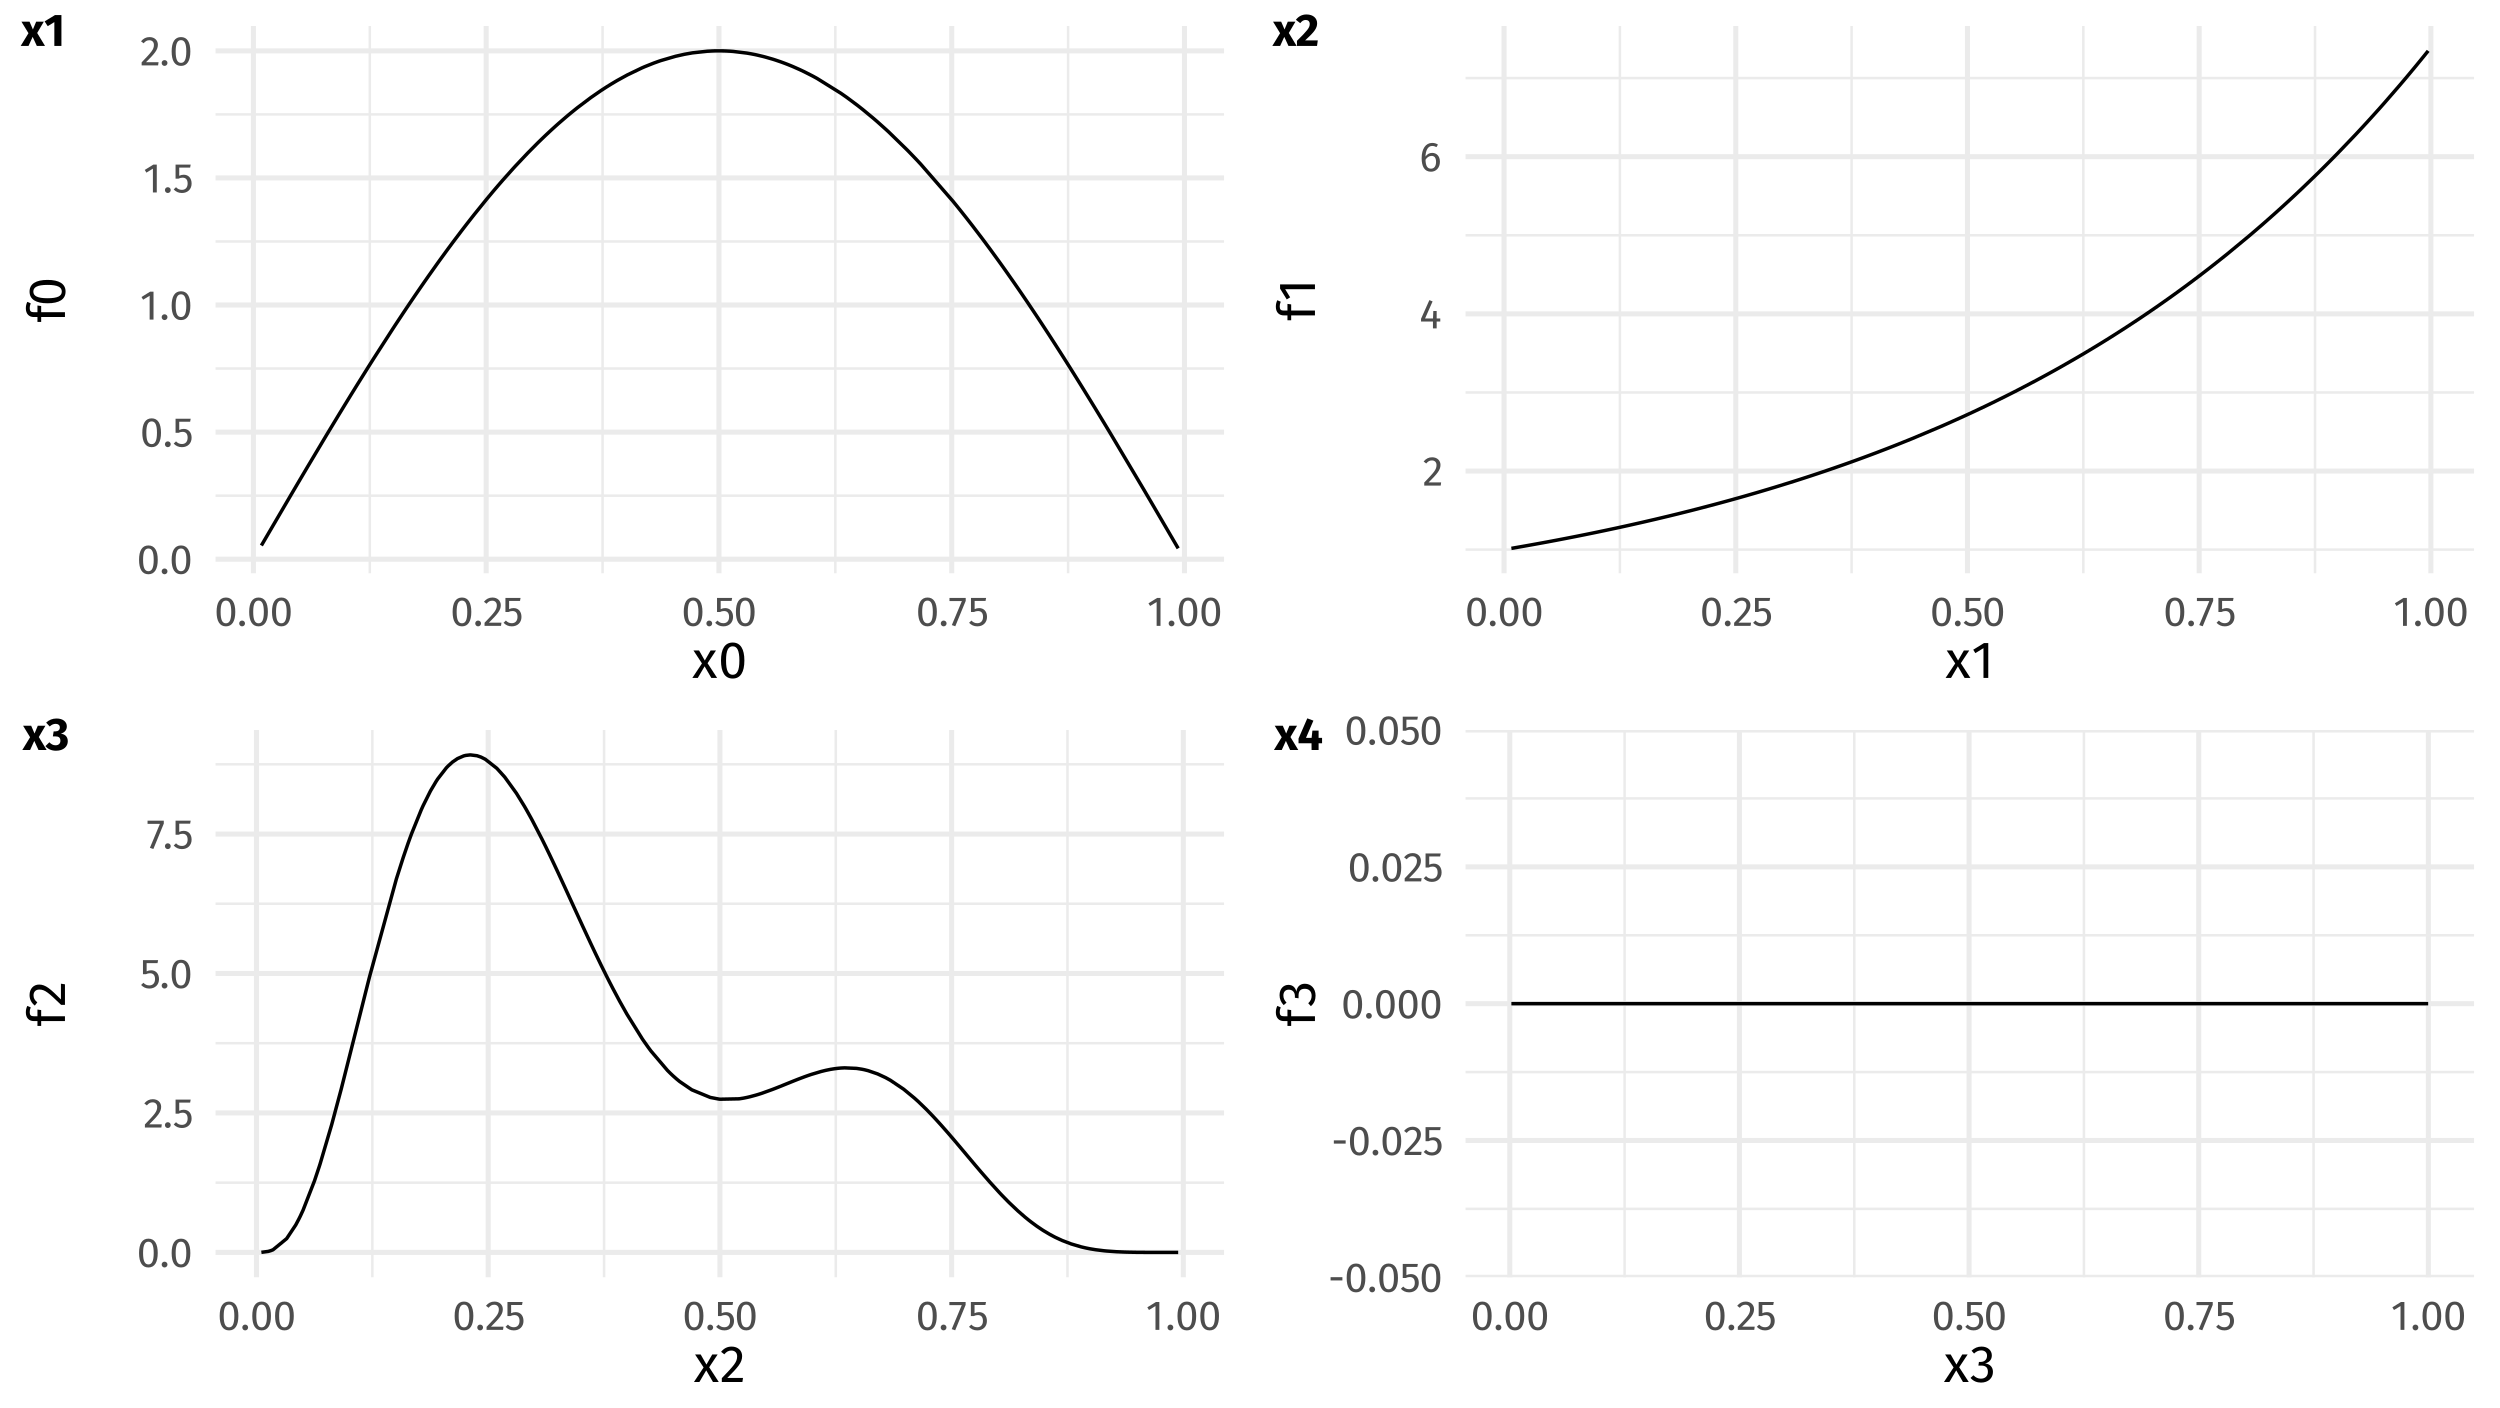 <?xml version="1.0" encoding="UTF-8"?>
<svg xmlns="http://www.w3.org/2000/svg" xmlns:xlink="http://www.w3.org/1999/xlink" width="767pt" height="432pt" viewBox="0 0 767 432" version="1.1">
<defs>
<g>
<symbol overflow="visible" id="glyph0-0">
<path style="stroke:none;" d="M 6.953 -13.438 L 1.578 -13.438 L 1.578 4.484 L 6.953 4.484 Z M 6.25 -12.766 L 6.25 3.812 L 2.281 3.812 L 2.281 -12.766 Z M 4.141 -5.766 C 3.641 -5.766 2.953 -5.625 2.953 -5.266 C 2.953 -5.109 3.078 -4.984 3.266 -4.984 C 3.312 -4.984 3.359 -4.984 3.422 -5.016 C 3.641 -5.125 3.828 -5.156 4.094 -5.156 C 4.734 -5.156 4.875 -4.766 4.875 -4.281 C 4.875 -3.594 4.625 -3.344 3.719 -3.281 L 3.719 -2.219 C 3.719 -2.016 3.859 -1.906 4.031 -1.906 C 4.188 -1.906 4.344 -2.016 4.344 -2.219 L 4.344 -2.797 C 5.203 -2.922 5.562 -3.406 5.562 -4.297 C 5.562 -5.062 5.25 -5.766 4.141 -5.766 Z M 4.031 -1.531 C 3.781 -1.531 3.578 -1.344 3.578 -1.094 C 3.578 -0.812 3.781 -0.609 4.031 -0.609 C 4.281 -0.609 4.484 -0.812 4.484 -1.094 C 4.484 -1.344 4.281 -1.531 4.031 -1.531 Z M 4.031 -1.531 "/>
</symbol>
<symbol overflow="visible" id="glyph0-1">
<path style="stroke:none;" d="M 3.578 -8.688 C 1.656 -8.688 0.703 -7.109 0.703 -4.281 C 0.703 -1.438 1.656 0.156 3.578 0.156 C 5.484 0.156 6.438 -1.438 6.438 -4.281 C 6.438 -7.109 5.484 -8.688 3.578 -8.688 Z M 3.578 -7.75 C 4.625 -7.75 5.203 -6.781 5.203 -4.281 C 5.203 -1.75 4.625 -0.781 3.578 -0.781 C 2.5 -0.781 1.938 -1.75 1.938 -4.281 C 1.938 -6.781 2.5 -7.75 3.578 -7.75 Z M 3.578 -7.75 "/>
</symbol>
<symbol overflow="visible" id="glyph0-2">
<path style="stroke:none;" d="M 1.516 -1.625 C 1.031 -1.625 0.641 -1.234 0.641 -0.75 C 0.641 -0.25 1.031 0.156 1.516 0.156 C 2.031 0.156 2.422 -0.25 2.422 -0.75 C 2.422 -1.234 2.031 -1.625 1.516 -1.625 Z M 1.516 -1.625 "/>
</symbol>
<symbol overflow="visible" id="glyph0-3">
<path style="stroke:none;" d="M 5.547 -8.562 L 0.906 -8.562 L 0.906 -4.25 L 1.828 -4.25 C 2.234 -4.438 2.578 -4.547 3.047 -4.547 C 3.922 -4.547 4.609 -4.078 4.609 -2.766 C 4.609 -1.516 3.922 -0.812 2.859 -0.812 C 2.109 -0.812 1.562 -1.078 1.047 -1.625 L 0.328 -0.938 C 1 -0.25 1.781 0.156 2.859 0.156 C 4.641 0.156 5.828 -1.031 5.828 -2.734 C 5.828 -4.438 4.844 -5.453 3.406 -5.453 C 2.938 -5.453 2.484 -5.344 2.031 -5.125 L 2.031 -7.641 L 5.375 -7.641 Z M 5.547 -8.562 "/>
</symbol>
<symbol overflow="visible" id="glyph0-4">
<path style="stroke:none;" d="M 4.141 -8.562 L 3.094 -8.562 L 0.453 -6.922 L 0.953 -6.094 L 2.953 -7.312 L 2.953 0 L 4.141 0 Z M 4.141 -8.562 "/>
</symbol>
<symbol overflow="visible" id="glyph0-5">
<path style="stroke:none;" d="M 2.922 -8.688 C 1.844 -8.688 1.016 -8.25 0.312 -7.391 L 1.109 -6.781 C 1.656 -7.438 2.141 -7.719 2.859 -7.719 C 3.688 -7.719 4.266 -7.188 4.266 -6.297 C 4.266 -4.906 3.516 -4.078 0.5 -0.938 L 0.5 0 L 5.547 0 L 5.688 -0.984 L 1.844 -0.984 C 4.469 -3.609 5.484 -4.75 5.484 -6.344 C 5.484 -7.672 4.484 -8.688 2.922 -8.688 Z M 2.922 -8.688 "/>
</symbol>
<symbol overflow="visible" id="glyph0-6">
<path style="stroke:none;" d="M 5.297 -8.562 L 0.312 -8.562 L 0.312 -7.594 L 4.109 -7.594 L 1.031 -0.234 L 2.094 0.125 L 5.297 -7.672 Z M 5.297 -8.562 "/>
</symbol>
<symbol overflow="visible" id="glyph0-7">
<path style="stroke:none;" d="M 6.422 -3.047 L 5.312 -3.047 L 5.312 -5.344 L 4.281 -5.344 L 4.188 -3.047 L 1.75 -3.047 L 4.062 -8.281 L 3.078 -8.688 L 0.516 -2.953 L 0.516 -2.109 L 4.172 -2.109 L 4.172 0 L 5.312 0 L 5.312 -2.109 L 6.422 -2.109 Z M 6.422 -3.047 "/>
</symbol>
<symbol overflow="visible" id="glyph0-8">
<path style="stroke:none;" d="M 3.938 -5.625 C 3.141 -5.625 2.438 -5.297 1.875 -4.5 C 1.938 -6.469 2.688 -7.75 3.922 -7.75 C 4.406 -7.75 4.844 -7.625 5.25 -7.391 L 5.703 -8.172 C 5.203 -8.5 4.625 -8.688 3.938 -8.688 C 1.922 -8.688 0.703 -6.828 0.703 -4.016 C 0.703 -1.562 1.5 0.156 3.578 0.156 C 5.094 0.156 6.312 -1.031 6.312 -2.906 C 6.312 -4.734 5.203 -5.625 3.938 -5.625 Z M 3.578 -0.781 C 2.438 -0.781 1.938 -1.656 1.891 -3.516 C 2.328 -4.219 2.969 -4.703 3.734 -4.703 C 4.547 -4.703 5.125 -4.219 5.125 -2.859 C 5.125 -1.609 4.594 -0.781 3.578 -0.781 Z M 3.578 -0.781 "/>
</symbol>
<symbol overflow="visible" id="glyph0-9">
<path style="stroke:none;" d="M 0.766 -3.5 L 4.391 -3.5 L 4.391 -4.5 L 0.766 -4.5 Z M 0.766 -3.5 "/>
</symbol>
<symbol overflow="visible" id="glyph1-0">
<path style="stroke:none;" d="M 8.688 -16.797 L 1.969 -16.797 L 1.969 5.594 L 8.688 5.594 Z M 7.828 -15.969 L 7.828 4.766 L 2.844 4.766 L 2.844 -15.969 Z M 5.188 -7.219 C 4.562 -7.219 3.703 -7.031 3.703 -6.594 C 3.703 -6.391 3.844 -6.219 4.078 -6.219 C 4.141 -6.219 4.203 -6.234 4.281 -6.266 C 4.562 -6.406 4.781 -6.453 5.125 -6.453 C 5.922 -6.453 6.094 -5.969 6.094 -5.344 C 6.094 -4.5 5.797 -4.172 4.641 -4.109 L 4.641 -2.766 C 4.641 -2.531 4.828 -2.391 5.047 -2.391 C 5.234 -2.391 5.438 -2.531 5.438 -2.766 L 5.438 -3.484 C 6.516 -3.641 6.953 -4.25 6.953 -5.375 C 6.953 -6.344 6.562 -7.219 5.188 -7.219 Z M 5.047 -1.922 C 4.719 -1.922 4.484 -1.688 4.484 -1.359 C 4.484 -1.031 4.719 -0.766 5.047 -0.766 C 5.359 -0.766 5.594 -1.031 5.594 -1.359 C 5.594 -1.688 5.359 -1.922 5.047 -1.922 Z M 5.047 -1.922 "/>
</symbol>
<symbol overflow="visible" id="glyph1-1">
<path style="stroke:none;" d="M 4.75 -4.516 L 7.344 -8.438 L 5.688 -8.438 L 3.906 -5.344 L 2.141 -8.438 L 0.422 -8.438 L 3.031 -4.453 L 0.078 0 L 1.75 0 L 3.844 -3.562 L 5.906 0 L 7.688 0 Z M 4.75 -4.516 "/>
</symbol>
<symbol overflow="visible" id="glyph1-2">
<path style="stroke:none;" d="M 4.469 -10.859 C 2.062 -10.859 0.875 -8.891 0.875 -5.344 C 0.875 -1.797 2.062 0.188 4.469 0.188 C 6.859 0.188 8.047 -1.797 8.047 -5.344 C 8.047 -8.875 6.859 -10.859 4.469 -10.859 Z M 4.469 -9.703 C 5.797 -9.703 6.516 -8.484 6.516 -5.344 C 6.516 -2.188 5.797 -0.969 4.469 -0.969 C 3.125 -0.969 2.422 -2.188 2.422 -5.344 C 2.422 -8.484 3.125 -9.703 4.469 -9.703 Z M 4.469 -9.703 "/>
</symbol>
<symbol overflow="visible" id="glyph1-3">
<path style="stroke:none;" d="M 5.172 -10.703 L 3.875 -10.703 L 0.562 -8.656 L 1.203 -7.609 L 3.703 -9.141 L 3.703 0 L 5.172 0 Z M 5.172 -10.703 "/>
</symbol>
<symbol overflow="visible" id="glyph1-4">
<path style="stroke:none;" d="M 3.641 -10.859 C 2.297 -10.859 1.266 -10.312 0.406 -9.25 L 1.391 -8.484 C 2.078 -9.297 2.672 -9.641 3.562 -9.641 C 4.609 -9.641 5.328 -8.984 5.328 -7.875 C 5.328 -6.125 4.406 -5.109 0.625 -1.172 L 0.625 0 L 6.938 0 L 7.125 -1.234 L 2.297 -1.234 C 5.578 -4.516 6.859 -5.938 6.859 -7.938 C 6.859 -9.594 5.609 -10.859 3.641 -10.859 Z M 3.641 -10.859 "/>
</symbol>
<symbol overflow="visible" id="glyph1-5">
<path style="stroke:none;" d="M 3.594 -10.859 C 2.453 -10.859 1.453 -10.453 0.547 -9.594 L 1.312 -8.719 C 2.031 -9.391 2.672 -9.688 3.516 -9.688 C 4.594 -9.688 5.297 -9.062 5.297 -8.047 C 5.297 -6.797 4.422 -6.156 3.359 -6.156 L 2.812 -6.156 L 2.641 -5.031 L 3.438 -5.031 C 4.734 -5.031 5.562 -4.578 5.562 -3.109 C 5.562 -1.844 4.75 -1.016 3.406 -1.016 C 2.547 -1.016 1.828 -1.328 1.125 -2.062 L 0.234 -1.25 C 1.062 -0.266 2.172 0.188 3.453 0.188 C 5.688 0.188 7.109 -1.219 7.109 -3.094 C 7.109 -4.703 6.031 -5.547 4.688 -5.688 C 5.891 -5.969 6.766 -6.781 6.766 -8.141 C 6.766 -9.578 5.641 -10.859 3.594 -10.859 Z M 3.594 -10.859 "/>
</symbol>
<symbol overflow="visible" id="glyph2-0">
<path style="stroke:none;" d="M -16.797 -8.688 L -16.797 -1.969 L 5.594 -1.969 L 5.594 -8.688 Z M -15.969 -7.828 L 4.766 -7.828 L 4.766 -2.844 L -15.969 -2.844 Z M -7.219 -5.188 C -7.219 -4.562 -7.031 -3.703 -6.594 -3.703 C -6.391 -3.703 -6.219 -3.844 -6.219 -4.078 C -6.219 -4.141 -6.234 -4.203 -6.266 -4.281 C -6.406 -4.562 -6.453 -4.781 -6.453 -5.125 C -6.453 -5.922 -5.969 -6.094 -5.344 -6.094 C -4.5 -6.094 -4.172 -5.797 -4.109 -4.641 L -2.766 -4.641 C -2.531 -4.641 -2.391 -4.828 -2.391 -5.047 C -2.391 -5.234 -2.531 -5.438 -2.766 -5.438 L -3.484 -5.438 C -3.641 -6.516 -4.25 -6.953 -5.375 -6.953 C -6.344 -6.953 -7.219 -6.562 -7.219 -5.188 Z M -1.922 -5.047 C -1.922 -4.719 -1.688 -4.484 -1.359 -4.484 C -1.031 -4.484 -0.766 -4.719 -0.766 -5.047 C -0.766 -5.359 -1.031 -5.594 -1.359 -5.594 C -1.688 -5.594 -1.922 -5.359 -1.922 -5.047 Z M -1.922 -5.047 "/>
</symbol>
<symbol overflow="visible" id="glyph2-1">
<path style="stroke:none;" d="M -10.812 -4.391 C -10.812 -4.812 -10.734 -5.312 -10.5 -5.859 L -11.562 -6.312 C -11.859 -5.641 -12 -5.109 -12 -4.297 C -12 -2.594 -10.984 -1.656 -9.578 -1.656 L -8.438 -1.656 L -8.438 -0.156 L -7.297 -0.156 L -7.297 -1.656 L 0 -1.656 L 0 -3.141 L -7.297 -3.141 L -7.297 -5.031 L -8.438 -5.188 L -8.438 -3.141 L -9.594 -3.141 C -10.422 -3.141 -10.812 -3.453 -10.812 -4.391 Z M -10.812 -4.391 "/>
</symbol>
<symbol overflow="visible" id="glyph2-2">
<path style="stroke:none;" d="M -10.859 -4.469 C -10.859 -2.062 -8.891 -0.875 -5.344 -0.875 C -1.797 -0.875 0.188 -2.062 0.188 -4.469 C 0.188 -6.859 -1.797 -8.047 -5.344 -8.047 C -8.875 -8.047 -10.859 -6.859 -10.859 -4.469 Z M -9.703 -4.469 C -9.703 -5.797 -8.484 -6.516 -5.344 -6.516 C -2.188 -6.516 -0.969 -5.797 -0.969 -4.469 C -0.969 -3.125 -2.188 -2.422 -5.344 -2.422 C -8.484 -2.422 -9.703 -3.125 -9.703 -4.469 Z M -9.703 -4.469 "/>
</symbol>
<symbol overflow="visible" id="glyph2-3">
<path style="stroke:none;" d="M -10.703 -5.172 L -10.703 -3.875 L -8.656 -0.562 L -7.609 -1.203 L -9.141 -3.703 L 0 -3.703 L 0 -5.172 Z M -10.703 -5.172 "/>
</symbol>
<symbol overflow="visible" id="glyph2-4">
<path style="stroke:none;" d="M -10.859 -3.641 C -10.859 -2.297 -10.312 -1.266 -9.25 -0.406 L -8.484 -1.391 C -9.297 -2.078 -9.641 -2.672 -9.641 -3.562 C -9.641 -4.609 -8.984 -5.328 -7.875 -5.328 C -6.125 -5.328 -5.109 -4.406 -1.172 -0.625 L 0 -0.625 L 0 -6.938 L -1.234 -7.125 L -1.234 -2.297 C -4.516 -5.578 -5.938 -6.859 -7.938 -6.859 C -9.594 -6.859 -10.859 -5.609 -10.859 -3.641 Z M -10.859 -3.641 "/>
</symbol>
<symbol overflow="visible" id="glyph2-5">
<path style="stroke:none;" d="M -10.859 -3.594 C -10.859 -2.453 -10.453 -1.453 -9.594 -0.547 L -8.719 -1.312 C -9.391 -2.031 -9.688 -2.672 -9.688 -3.516 C -9.688 -4.594 -9.062 -5.297 -8.047 -5.297 C -6.797 -5.297 -6.156 -4.422 -6.156 -3.359 L -6.156 -2.812 L -5.031 -2.641 L -5.031 -3.438 C -5.031 -4.734 -4.578 -5.562 -3.109 -5.562 C -1.844 -5.562 -1.016 -4.75 -1.016 -3.406 C -1.016 -2.547 -1.328 -1.828 -2.062 -1.125 L -1.25 -0.234 C -0.266 -1.062 0.188 -2.172 0.188 -3.453 C 0.188 -5.688 -1.219 -7.109 -3.094 -7.109 C -4.703 -7.109 -5.547 -6.031 -5.688 -4.688 C -5.969 -5.891 -6.781 -6.766 -8.141 -6.766 C -9.578 -6.766 -10.859 -5.641 -10.859 -3.594 Z M -10.859 -3.594 "/>
</symbol>
<symbol overflow="visible" id="glyph3-0">
<path style="stroke:none;" d="M 7.609 -14.703 L 1.719 -14.703 L 1.719 4.906 L 7.609 4.906 Z M 6.844 -13.969 L 6.844 4.172 L 2.484 4.172 L 2.484 -13.969 Z M 4.531 -6.312 C 3.984 -6.312 3.234 -6.141 3.234 -5.766 C 3.234 -5.594 3.359 -5.453 3.562 -5.453 C 3.625 -5.453 3.688 -5.453 3.75 -5.484 C 3.984 -5.594 4.188 -5.641 4.484 -5.641 C 5.188 -5.641 5.328 -5.219 5.328 -4.672 C 5.328 -3.938 5.062 -3.656 4.062 -3.594 L 4.062 -2.422 C 4.062 -2.219 4.234 -2.094 4.406 -2.094 C 4.578 -2.094 4.766 -2.219 4.766 -2.422 L 4.766 -3.047 C 5.703 -3.188 6.094 -3.719 6.094 -4.703 C 6.094 -5.547 5.734 -6.312 4.531 -6.312 Z M 4.406 -1.688 C 4.125 -1.688 3.922 -1.469 3.922 -1.188 C 3.922 -0.891 4.125 -0.672 4.406 -0.672 C 4.688 -0.672 4.906 -0.891 4.906 -1.188 C 4.906 -1.469 4.688 -1.688 4.406 -1.688 Z M 4.406 -1.688 "/>
</symbol>
<symbol overflow="visible" id="glyph3-1">
<path style="stroke:none;" d="M 4.906 -3.969 L 6.938 -7.438 L 4.594 -7.438 L 3.594 -5.047 L 2.562 -7.438 L 0.078 -7.438 L 2.234 -3.906 L -0.156 0 L 2.25 0 L 3.516 -2.781 L 4.797 0 L 7.312 0 Z M 4.906 -3.969 "/>
</symbol>
<symbol overflow="visible" id="glyph3-2">
<path style="stroke:none;" d="M 5.344 -9.469 L 3.375 -9.469 L 0.188 -7.531 L 1.141 -6.062 L 3.172 -7.312 L 3.172 0 L 5.344 0 Z M 5.344 -9.469 "/>
</symbol>
<symbol overflow="visible" id="glyph3-3">
<path style="stroke:none;" d="M 3.328 -9.656 C 1.922 -9.656 0.844 -9.016 0.078 -8.016 L 1.406 -6.984 C 1.953 -7.656 2.422 -7.969 3.109 -7.969 C 3.844 -7.969 4.328 -7.5 4.328 -6.734 C 4.328 -5.562 3.578 -4.703 0.406 -1.562 L 0.406 0 L 6.562 0 L 6.797 -1.688 L 2.906 -1.688 C 5.859 -4.375 6.594 -5.484 6.594 -6.953 C 6.594 -8.422 5.453 -9.656 3.328 -9.656 Z M 3.328 -9.656 "/>
</symbol>
<symbol overflow="visible" id="glyph3-4">
<path style="stroke:none;" d="M 3.344 -9.656 C 2.094 -9.656 1.031 -9.219 0.156 -8.391 L 1.25 -7.203 C 1.812 -7.734 2.391 -8.016 3.094 -8.016 C 3.859 -8.016 4.359 -7.609 4.359 -6.938 C 4.359 -6.141 3.844 -5.703 3 -5.703 L 2.453 -5.703 L 2.219 -4.172 L 3 -4.172 C 3.984 -4.172 4.531 -3.812 4.531 -2.812 C 4.531 -1.953 3.938 -1.438 3.062 -1.438 C 2.328 -1.438 1.766 -1.719 1.141 -2.359 L -0.062 -1.188 C 0.688 -0.297 1.766 0.234 3.188 0.234 C 5.531 0.234 6.797 -1.094 6.797 -2.672 C 6.797 -4.172 5.828 -4.875 4.641 -5 C 5.812 -5.328 6.5 -6.109 6.5 -7.25 C 6.5 -8.578 5.391 -9.656 3.344 -9.656 Z M 3.344 -9.656 "/>
</symbol>
<symbol overflow="visible" id="glyph3-5">
<path style="stroke:none;" d="M 7.609 -3.703 L 6.547 -3.703 L 6.547 -5.938 L 4.641 -5.938 L 4.406 -3.703 L 2.672 -3.703 L 4.953 -9 L 3.078 -9.703 L 0.391 -3.516 L 0.391 -2.047 L 4.375 -2.047 L 4.391 0 L 6.547 0 L 6.547 -2.047 L 7.609 -2.047 Z M 7.609 -3.703 "/>
</symbol>
</g>
<clipPath id="clip1">
  <path d="M 66.129 151 L 375.531 151 L 375.531 153 L 66.129 153 Z M 66.129 151 "/>
</clipPath>
<clipPath id="clip2">
  <path d="M 66.129 112 L 375.531 112 L 375.531 114 L 66.129 114 Z M 66.129 112 "/>
</clipPath>
<clipPath id="clip3">
  <path d="M 66.129 73 L 375.531 73 L 375.531 75 L 66.129 75 Z M 66.129 73 "/>
</clipPath>
<clipPath id="clip4">
  <path d="M 66.129 34 L 375.531 34 L 375.531 36 L 66.129 36 Z M 66.129 34 "/>
</clipPath>
<clipPath id="clip5">
  <path d="M 113 7.969 L 114 7.969 L 114 175.871 L 113 175.871 Z M 113 7.969 "/>
</clipPath>
<clipPath id="clip6">
  <path d="M 184 7.969 L 186 7.969 L 186 175.871 L 184 175.871 Z M 184 7.969 "/>
</clipPath>
<clipPath id="clip7">
  <path d="M 255 7.969 L 257 7.969 L 257 175.871 L 255 175.871 Z M 255 7.969 "/>
</clipPath>
<clipPath id="clip8">
  <path d="M 327 7.969 L 329 7.969 L 329 175.871 L 327 175.871 Z M 327 7.969 "/>
</clipPath>
<clipPath id="clip9">
  <path d="M 66.129 170 L 375.531 170 L 375.531 173 L 66.129 173 Z M 66.129 170 "/>
</clipPath>
<clipPath id="clip10">
  <path d="M 66.129 131 L 375.531 131 L 375.531 134 L 66.129 134 Z M 66.129 131 "/>
</clipPath>
<clipPath id="clip11">
  <path d="M 66.129 92 L 375.531 92 L 375.531 95 L 66.129 95 Z M 66.129 92 "/>
</clipPath>
<clipPath id="clip12">
  <path d="M 66.129 53 L 375.531 53 L 375.531 56 L 66.129 56 Z M 66.129 53 "/>
</clipPath>
<clipPath id="clip13">
  <path d="M 66.129 14 L 375.531 14 L 375.531 17 L 66.129 17 Z M 66.129 14 "/>
</clipPath>
<clipPath id="clip14">
  <path d="M 76 7.969 L 79 7.969 L 79 175.871 L 76 175.871 Z M 76 7.969 "/>
</clipPath>
<clipPath id="clip15">
  <path d="M 148 7.969 L 150 7.969 L 150 175.871 L 148 175.871 Z M 148 7.969 "/>
</clipPath>
<clipPath id="clip16">
  <path d="M 219 7.969 L 222 7.969 L 222 175.871 L 219 175.871 Z M 219 7.969 "/>
</clipPath>
<clipPath id="clip17">
  <path d="M 291 7.969 L 293 7.969 L 293 175.871 L 291 175.871 Z M 291 7.969 "/>
</clipPath>
<clipPath id="clip18">
  <path d="M 362 7.969 L 365 7.969 L 365 175.871 L 362 175.871 Z M 362 7.969 "/>
</clipPath>
<clipPath id="clip19">
  <path d="M 449.629 168 L 759.031 168 L 759.031 170 L 449.629 170 Z M 449.629 168 "/>
</clipPath>
<clipPath id="clip20">
  <path d="M 449.629 120 L 759.031 120 L 759.031 121 L 449.629 121 Z M 449.629 120 "/>
</clipPath>
<clipPath id="clip21">
  <path d="M 449.629 71 L 759.031 71 L 759.031 73 L 449.629 73 Z M 449.629 71 "/>
</clipPath>
<clipPath id="clip22">
  <path d="M 449.629 23 L 759.031 23 L 759.031 25 L 449.629 25 Z M 449.629 23 "/>
</clipPath>
<clipPath id="clip23">
  <path d="M 496 7.969 L 498 7.969 L 498 175.871 L 496 175.871 Z M 496 7.969 "/>
</clipPath>
<clipPath id="clip24">
  <path d="M 567 7.969 L 569 7.969 L 569 175.871 L 567 175.871 Z M 567 7.969 "/>
</clipPath>
<clipPath id="clip25">
  <path d="M 638 7.969 L 640 7.969 L 640 175.871 L 638 175.871 Z M 638 7.969 "/>
</clipPath>
<clipPath id="clip26">
  <path d="M 709 7.969 L 711 7.969 L 711 175.871 L 709 175.871 Z M 709 7.969 "/>
</clipPath>
<clipPath id="clip27">
  <path d="M 449.629 143 L 759.031 143 L 759.031 146 L 449.629 146 Z M 449.629 143 "/>
</clipPath>
<clipPath id="clip28">
  <path d="M 449.629 95 L 759.031 95 L 759.031 98 L 449.629 98 Z M 449.629 95 "/>
</clipPath>
<clipPath id="clip29">
  <path d="M 449.629 47 L 759.031 47 L 759.031 49 L 449.629 49 Z M 449.629 47 "/>
</clipPath>
<clipPath id="clip30">
  <path d="M 460 7.969 L 463 7.969 L 463 175.871 L 460 175.871 Z M 460 7.969 "/>
</clipPath>
<clipPath id="clip31">
  <path d="M 531 7.969 L 534 7.969 L 534 175.871 L 531 175.871 Z M 531 7.969 "/>
</clipPath>
<clipPath id="clip32">
  <path d="M 602 7.969 L 605 7.969 L 605 175.871 L 602 175.871 Z M 602 7.969 "/>
</clipPath>
<clipPath id="clip33">
  <path d="M 673 7.969 L 676 7.969 L 676 175.871 L 673 175.871 Z M 673 7.969 "/>
</clipPath>
<clipPath id="clip34">
  <path d="M 745 7.969 L 747 7.969 L 747 175.871 L 745 175.871 Z M 745 7.969 "/>
</clipPath>
<clipPath id="clip35">
  <path d="M 66.129 362 L 375.531 362 L 375.531 364 L 66.129 364 Z M 66.129 362 "/>
</clipPath>
<clipPath id="clip36">
  <path d="M 66.129 319 L 375.531 319 L 375.531 321 L 66.129 321 Z M 66.129 319 "/>
</clipPath>
<clipPath id="clip37">
  <path d="M 66.129 276 L 375.531 276 L 375.531 278 L 66.129 278 Z M 66.129 276 "/>
</clipPath>
<clipPath id="clip38">
  <path d="M 66.129 234 L 375.531 234 L 375.531 235 L 66.129 235 Z M 66.129 234 "/>
</clipPath>
<clipPath id="clip39">
  <path d="M 113 223.969 L 115 223.969 L 115 391.871 L 113 391.871 Z M 113 223.969 "/>
</clipPath>
<clipPath id="clip40">
  <path d="M 184 223.969 L 186 223.969 L 186 391.871 L 184 391.871 Z M 184 223.969 "/>
</clipPath>
<clipPath id="clip41">
  <path d="M 256 223.969 L 257 223.969 L 257 391.871 L 256 391.871 Z M 256 223.969 "/>
</clipPath>
<clipPath id="clip42">
  <path d="M 327 223.969 L 328 223.969 L 328 391.871 L 327 391.871 Z M 327 223.969 "/>
</clipPath>
<clipPath id="clip43">
  <path d="M 66.129 383 L 375.531 383 L 375.531 386 L 66.129 386 Z M 66.129 383 "/>
</clipPath>
<clipPath id="clip44">
  <path d="M 66.129 340 L 375.531 340 L 375.531 343 L 66.129 343 Z M 66.129 340 "/>
</clipPath>
<clipPath id="clip45">
  <path d="M 66.129 297 L 375.531 297 L 375.531 300 L 66.129 300 Z M 66.129 297 "/>
</clipPath>
<clipPath id="clip46">
  <path d="M 66.129 255 L 375.531 255 L 375.531 257 L 66.129 257 Z M 66.129 255 "/>
</clipPath>
<clipPath id="clip47">
  <path d="M 77 223.969 L 80 223.969 L 80 391.871 L 77 391.871 Z M 77 223.969 "/>
</clipPath>
<clipPath id="clip48">
  <path d="M 149 223.969 L 151 223.969 L 151 391.871 L 149 391.871 Z M 149 223.969 "/>
</clipPath>
<clipPath id="clip49">
  <path d="M 220 223.969 L 222 223.969 L 222 391.871 L 220 391.871 Z M 220 223.969 "/>
</clipPath>
<clipPath id="clip50">
  <path d="M 291 223.969 L 293 223.969 L 293 391.871 L 291 391.871 Z M 291 223.969 "/>
</clipPath>
<clipPath id="clip51">
  <path d="M 362 223.969 L 364 223.969 L 364 391.871 L 362 391.871 Z M 362 223.969 "/>
</clipPath>
<clipPath id="clip52">
  <path d="M 449.629 370 L 759.031 370 L 759.031 372 L 449.629 372 Z M 449.629 370 "/>
</clipPath>
<clipPath id="clip53">
  <path d="M 449.629 328 L 759.031 328 L 759.031 330 L 449.629 330 Z M 449.629 328 "/>
</clipPath>
<clipPath id="clip54">
  <path d="M 449.629 286 L 759.031 286 L 759.031 288 L 449.629 288 Z M 449.629 286 "/>
</clipPath>
<clipPath id="clip55">
  <path d="M 449.629 244 L 759.031 244 L 759.031 246 L 449.629 246 Z M 449.629 244 "/>
</clipPath>
<clipPath id="clip56">
  <path d="M 498 223.969 L 499 223.969 L 499 391.871 L 498 391.871 Z M 498 223.969 "/>
</clipPath>
<clipPath id="clip57">
  <path d="M 568 223.969 L 570 223.969 L 570 391.871 L 568 391.871 Z M 568 223.969 "/>
</clipPath>
<clipPath id="clip58">
  <path d="M 638 223.969 L 640 223.969 L 640 391.871 L 638 391.871 Z M 638 223.969 "/>
</clipPath>
<clipPath id="clip59">
  <path d="M 709 223.969 L 711 223.969 L 711 391.871 L 709 391.871 Z M 709 223.969 "/>
</clipPath>
<clipPath id="clip60">
  <path d="M 449.629 391 L 759.031 391 L 759.031 391.871 L 449.629 391.871 Z M 449.629 391 "/>
</clipPath>
<clipPath id="clip61">
  <path d="M 449.629 349 L 759.031 349 L 759.031 351 L 449.629 351 Z M 449.629 349 "/>
</clipPath>
<clipPath id="clip62">
  <path d="M 449.629 307 L 759.031 307 L 759.031 309 L 449.629 309 Z M 449.629 307 "/>
</clipPath>
<clipPath id="clip63">
  <path d="M 449.629 265 L 759.031 265 L 759.031 267 L 449.629 267 Z M 449.629 265 "/>
</clipPath>
<clipPath id="clip64">
  <path d="M 449.629 223.969 L 759.031 223.969 L 759.031 225 L 449.629 225 Z M 449.629 223.969 "/>
</clipPath>
<clipPath id="clip65">
  <path d="M 462 223.969 L 464 223.969 L 464 391.871 L 462 391.871 Z M 462 223.969 "/>
</clipPath>
<clipPath id="clip66">
  <path d="M 532 223.969 L 535 223.969 L 535 391.871 L 532 391.871 Z M 532 223.969 "/>
</clipPath>
<clipPath id="clip67">
  <path d="M 603 223.969 L 605 223.969 L 605 391.871 L 603 391.871 Z M 603 223.969 "/>
</clipPath>
<clipPath id="clip68">
  <path d="M 673 223.969 L 676 223.969 L 676 391.871 L 673 391.871 Z M 673 223.969 "/>
</clipPath>
<clipPath id="clip69">
  <path d="M 744 223.969 L 746 223.969 L 746 391.871 L 744 391.871 Z M 744 223.969 "/>
</clipPath>
</defs>
<g id="surface121">
<rect x="0" y="0" width="767" height="432" style="fill:rgb(100%,100%,100%);fill-opacity:1;stroke:none;"/>
<g clip-path="url(#clip1)" clip-rule="nonzero">
<path style="fill:none;stroke-width:0.776;stroke-linecap:butt;stroke-linejoin:round;stroke:rgb(92.157%,92.157%,92.157%);stroke-opacity:1;stroke-miterlimit:10;" d="M 66.129 152.066 L 375.531 152.066 "/>
</g>
<g clip-path="url(#clip2)" clip-rule="nonzero">
<path style="fill:none;stroke-width:0.776;stroke-linecap:butt;stroke-linejoin:round;stroke:rgb(92.157%,92.157%,92.157%);stroke-opacity:1;stroke-miterlimit:10;" d="M 66.129 113.074 L 375.531 113.074 "/>
</g>
<g clip-path="url(#clip3)" clip-rule="nonzero">
<path style="fill:none;stroke-width:0.776;stroke-linecap:butt;stroke-linejoin:round;stroke:rgb(92.157%,92.157%,92.157%);stroke-opacity:1;stroke-miterlimit:10;" d="M 66.129 74.082 L 375.531 74.082 "/>
</g>
<g clip-path="url(#clip4)" clip-rule="nonzero">
<path style="fill:none;stroke-width:0.776;stroke-linecap:butt;stroke-linejoin:round;stroke:rgb(92.157%,92.157%,92.157%);stroke-opacity:1;stroke-miterlimit:10;" d="M 66.129 35.094 L 375.531 35.094 "/>
</g>
<g clip-path="url(#clip5)" clip-rule="nonzero">
<path style="fill:none;stroke-width:0.776;stroke-linecap:butt;stroke-linejoin:round;stroke:rgb(92.157%,92.157%,92.157%);stroke-opacity:1;stroke-miterlimit:10;" d="M 113.453 175.871 L 113.453 7.969 "/>
</g>
<g clip-path="url(#clip6)" clip-rule="nonzero">
<path style="fill:none;stroke-width:0.776;stroke-linecap:butt;stroke-linejoin:round;stroke:rgb(92.157%,92.157%,92.157%);stroke-opacity:1;stroke-miterlimit:10;" d="M 184.867 175.871 L 184.867 7.969 "/>
</g>
<g clip-path="url(#clip7)" clip-rule="nonzero">
<path style="fill:none;stroke-width:0.776;stroke-linecap:butt;stroke-linejoin:round;stroke:rgb(92.157%,92.157%,92.157%);stroke-opacity:1;stroke-miterlimit:10;" d="M 256.281 175.871 L 256.281 7.969 "/>
</g>
<g clip-path="url(#clip8)" clip-rule="nonzero">
<path style="fill:none;stroke-width:0.776;stroke-linecap:butt;stroke-linejoin:round;stroke:rgb(92.157%,92.157%,92.157%);stroke-opacity:1;stroke-miterlimit:10;" d="M 327.695 175.871 L 327.695 7.969 "/>
</g>
<g clip-path="url(#clip9)" clip-rule="nonzero">
<path style="fill:none;stroke-width:1.552;stroke-linecap:butt;stroke-linejoin:round;stroke:rgb(92.157%,92.157%,92.157%);stroke-opacity:1;stroke-miterlimit:10;" d="M 66.129 171.562 L 375.531 171.562 "/>
</g>
<g clip-path="url(#clip10)" clip-rule="nonzero">
<path style="fill:none;stroke-width:1.552;stroke-linecap:butt;stroke-linejoin:round;stroke:rgb(92.157%,92.157%,92.157%);stroke-opacity:1;stroke-miterlimit:10;" d="M 66.129 132.57 L 375.531 132.57 "/>
</g>
<g clip-path="url(#clip11)" clip-rule="nonzero">
<path style="fill:none;stroke-width:1.552;stroke-linecap:butt;stroke-linejoin:round;stroke:rgb(92.157%,92.157%,92.157%);stroke-opacity:1;stroke-miterlimit:10;" d="M 66.129 93.578 L 375.531 93.578 "/>
</g>
<g clip-path="url(#clip12)" clip-rule="nonzero">
<path style="fill:none;stroke-width:1.552;stroke-linecap:butt;stroke-linejoin:round;stroke:rgb(92.157%,92.157%,92.157%);stroke-opacity:1;stroke-miterlimit:10;" d="M 66.129 54.59 L 375.531 54.59 "/>
</g>
<g clip-path="url(#clip13)" clip-rule="nonzero">
<path style="fill:none;stroke-width:1.552;stroke-linecap:butt;stroke-linejoin:round;stroke:rgb(92.157%,92.157%,92.157%);stroke-opacity:1;stroke-miterlimit:10;" d="M 66.129 15.598 L 375.531 15.598 "/>
</g>
<g clip-path="url(#clip14)" clip-rule="nonzero">
<path style="fill:none;stroke-width:1.552;stroke-linecap:butt;stroke-linejoin:round;stroke:rgb(92.157%,92.157%,92.157%);stroke-opacity:1;stroke-miterlimit:10;" d="M 77.746 175.871 L 77.746 7.969 "/>
</g>
<g clip-path="url(#clip15)" clip-rule="nonzero">
<path style="fill:none;stroke-width:1.552;stroke-linecap:butt;stroke-linejoin:round;stroke:rgb(92.157%,92.157%,92.157%);stroke-opacity:1;stroke-miterlimit:10;" d="M 149.16 175.871 L 149.16 7.969 "/>
</g>
<g clip-path="url(#clip16)" clip-rule="nonzero">
<path style="fill:none;stroke-width:1.552;stroke-linecap:butt;stroke-linejoin:round;stroke:rgb(92.157%,92.157%,92.157%);stroke-opacity:1;stroke-miterlimit:10;" d="M 220.574 175.871 L 220.574 7.969 "/>
</g>
<g clip-path="url(#clip17)" clip-rule="nonzero">
<path style="fill:none;stroke-width:1.552;stroke-linecap:butt;stroke-linejoin:round;stroke:rgb(92.157%,92.157%,92.157%);stroke-opacity:1;stroke-miterlimit:10;" d="M 291.988 175.871 L 291.988 7.969 "/>
</g>
<g clip-path="url(#clip18)" clip-rule="nonzero">
<path style="fill:none;stroke-width:1.552;stroke-linecap:butt;stroke-linejoin:round;stroke:rgb(92.157%,92.157%,92.157%);stroke-opacity:1;stroke-miterlimit:10;" d="M 363.402 175.871 L 363.402 7.969 "/>
</g>
<path style="fill:none;stroke-width:1.067;stroke-linecap:butt;stroke-linejoin:round;stroke:rgb(0%,0%,0%);stroke-opacity:1;stroke-miterlimit:10;" d="M 80.191 167.363 L 81.098 165.809 L 82.125 164.051 L 88.75 152.734 L 89.504 151.445 L 91.402 148.223 L 94.203 143.484 L 100.129 133.551 L 100.328 133.219 L 104.184 126.848 L 104.422 126.461 L 105.832 124.148 L 105.938 123.973 L 107.309 121.742 L 107.562 121.324 L 107.883 120.805 L 108.82 119.293 L 109.051 118.918 L 109.582 118.062 L 113.145 112.359 L 113.348 112.043 L 113.488 111.82 L 114.258 110.605 L 114.59 110.078 L 120.656 100.66 L 121.285 99.699 L 123.762 95.957 L 123.898 95.754 L 124.512 94.832 L 124.762 94.457 L 125.746 92.996 L 126.391 92.047 L 127.168 90.898 L 129.262 87.848 L 130.387 86.227 L 131.359 84.836 L 131.363 84.828 L 133.906 81.238 L 134.543 80.348 L 134.859 79.91 L 135.434 79.117 L 137.055 76.891 L 137.484 76.305 L 138.59 74.812 L 138.711 74.648 L 139.5 73.594 L 141.387 71.098 L 141.852 70.488 L 142.934 69.082 L 143.254 68.668 L 145.414 65.914 L 149.465 60.906 L 151.32 58.688 L 151.562 58.402 L 152.699 57.066 L 154.094 55.457 L 154.129 55.414 L 154.191 55.344 L 157.48 51.66 L 157.637 51.488 L 157.652 51.473 L 158.148 50.93 L 161.898 46.957 L 164.816 44.012 L 165.223 43.609 L 165.559 43.285 L 166.113 42.746 L 167.027 41.867 L 167.449 41.465 L 167.816 41.121 L 168.934 40.078 L 169.363 39.684 L 169.734 39.348 L 170.359 38.781 L 170.398 38.746 L 170.605 38.559 L 171.363 37.883 L 173.801 35.781 L 174.203 35.441 L 175.027 34.758 L 175.328 34.512 L 177.137 33.055 L 181.242 29.961 L 181.258 29.949 L 184.375 27.793 L 185.754 26.895 L 186.059 26.699 L 187.707 25.676 L 189.363 24.695 L 192.508 22.969 L 196.898 20.855 L 197.516 20.586 L 197.727 20.492 L 200.531 19.371 L 202.168 18.781 L 202.773 18.578 L 207.234 17.273 L 210.023 16.645 L 212.367 16.23 L 212.535 16.207 L 217.004 15.719 L 218.738 15.629 L 219.062 15.617 L 219.844 15.602 L 222.008 15.617 L 222.785 15.645 L 224.008 15.707 L 224.934 15.777 L 229.137 16.289 L 230.297 16.488 L 231.426 16.707 L 231.57 16.734 L 232.188 16.867 L 234.105 17.32 L 234.707 17.477 L 236.926 18.113 L 237.188 18.191 L 237.836 18.398 L 239.543 18.977 L 240.781 19.434 L 241.672 19.777 L 242.742 20.211 L 243.195 20.398 L 245.352 21.352 L 246.758 22.02 L 249.062 23.191 L 249.465 23.402 L 249.738 23.551 L 250.395 23.91 L 250.652 24.055 L 250.684 24.07 L 257.988 28.617 L 259.492 29.668 L 259.871 29.938 L 263.215 32.434 L 264.668 33.578 L 267.867 36.223 L 269.121 37.301 L 271.93 39.82 L 271.984 39.871 L 272.602 40.438 L 278.348 46.035 L 278.758 46.453 L 279.336 47.051 L 281.117 48.91 L 282.52 50.41 L 292.305 61.664 L 293.266 62.84 L 293.617 63.273 L 294.703 64.621 L 294.773 64.707 L 295.078 65.09 L 296.656 67.082 L 296.73 67.18 L 297.496 68.16 L 298.457 69.395 L 301.395 73.254 L 301.762 73.746 L 302.352 74.535 L 302.367 74.555 L 302.41 74.617 L 303.742 76.414 L 306.453 80.141 L 307.078 81.012 L 308.418 82.891 L 310.871 86.387 L 312.141 88.219 L 312.195 88.297 L 312.609 88.898 L 313.195 89.75 L 314.688 91.945 L 314.758 92.047 L 314.91 92.27 L 315.113 92.57 L 317.301 95.832 L 318.91 98.254 L 319.734 99.504 L 320.895 101.277 L 321.711 102.527 L 323.859 105.855 L 325.672 108.688 L 326.535 110.043 L 328.297 112.828 L 328.973 113.91 L 329.086 114.086 L 331.469 117.906 L 331.859 118.539 L 331.867 118.547 L 334.07 122.121 L 334.117 122.195 L 335.77 124.887 L 336.703 126.418 L 337.734 128.117 L 337.816 128.254 L 338.672 129.66 L 340.863 133.293 L 350.641 149.746 L 351.598 151.371 L 353.77 155.07 L 361.465 168.238 "/>
<g style="fill:rgb(30.196%,30.196%,30.196%);fill-opacity:1;">
  <use xlink:href="#glyph0-1" x="41.957" y="176.03"/>
  <use xlink:href="#glyph0-2" x="48.957" y="176.03"/>
  <use xlink:href="#glyph0-1" x="51.957" y="176.03"/>
</g>
<g style="fill:rgb(30.196%,30.196%,30.196%);fill-opacity:1;">
  <use xlink:href="#glyph0-1" x="42.957" y="137.038"/>
  <use xlink:href="#glyph0-2" x="49.957" y="137.038"/>
  <use xlink:href="#glyph0-3" x="52.957" y="137.038"/>
</g>
<g style="fill:rgb(30.196%,30.196%,30.196%);fill-opacity:1;">
  <use xlink:href="#glyph0-4" x="42.957" y="98.046"/>
  <use xlink:href="#glyph0-2" x="48.957" y="98.046"/>
  <use xlink:href="#glyph0-1" x="51.957" y="98.046"/>
</g>
<g style="fill:rgb(30.196%,30.196%,30.196%);fill-opacity:1;">
  <use xlink:href="#glyph0-4" x="43.957" y="59.058"/>
  <use xlink:href="#glyph0-2" x="49.957" y="59.058"/>
  <use xlink:href="#glyph0-3" x="52.957" y="59.058"/>
</g>
<g style="fill:rgb(30.196%,30.196%,30.196%);fill-opacity:1;">
  <use xlink:href="#glyph0-5" x="42.957" y="20.065"/>
  <use xlink:href="#glyph0-2" x="48.957" y="20.065"/>
  <use xlink:href="#glyph0-1" x="51.957" y="20.065"/>
</g>
<g style="fill:rgb(30.196%,30.196%,30.196%);fill-opacity:1;">
  <use xlink:href="#glyph0-1" x="65.746" y="192.011"/>
  <use xlink:href="#glyph0-2" x="72.746" y="192.011"/>
  <use xlink:href="#glyph0-1" x="75.746" y="192.011"/>
  <use xlink:href="#glyph0-1" x="82.746" y="192.011"/>
</g>
<g style="fill:rgb(30.196%,30.196%,30.196%);fill-opacity:1;">
  <use xlink:href="#glyph0-1" x="138.16" y="192.011"/>
  <use xlink:href="#glyph0-2" x="145.16" y="192.011"/>
  <use xlink:href="#glyph0-5" x="148.16" y="192.011"/>
  <use xlink:href="#glyph0-3" x="154.16" y="192.011"/>
</g>
<g style="fill:rgb(30.196%,30.196%,30.196%);fill-opacity:1;">
  <use xlink:href="#glyph0-1" x="209.074" y="192.011"/>
  <use xlink:href="#glyph0-2" x="216.074" y="192.011"/>
  <use xlink:href="#glyph0-3" x="219.074" y="192.011"/>
  <use xlink:href="#glyph0-1" x="225.074" y="192.011"/>
</g>
<g style="fill:rgb(30.196%,30.196%,30.196%);fill-opacity:1;">
  <use xlink:href="#glyph0-1" x="280.988" y="192.011"/>
  <use xlink:href="#glyph0-2" x="287.988" y="192.011"/>
  <use xlink:href="#glyph0-6" x="290.988" y="192.011"/>
  <use xlink:href="#glyph0-3" x="296.988" y="192.011"/>
</g>
<g style="fill:rgb(30.196%,30.196%,30.196%);fill-opacity:1;">
  <use xlink:href="#glyph0-4" x="351.902" y="192.011"/>
  <use xlink:href="#glyph0-2" x="357.902" y="192.011"/>
  <use xlink:href="#glyph0-1" x="360.902" y="192.011"/>
  <use xlink:href="#glyph0-1" x="367.902" y="192.011"/>
</g>
<g style="fill:rgb(0%,0%,0%);fill-opacity:1;">
  <use xlink:href="#glyph1-1" x="212.328" y="207.991"/>
  <use xlink:href="#glyph1-2" x="220.328" y="207.991"/>
</g>
<g style="fill:rgb(0%,0%,0%);fill-opacity:1;">
  <use xlink:href="#glyph2-1" x="19.929" y="98.922"/>
  <use xlink:href="#glyph2-2" x="19.929" y="93.922"/>
</g>
<g style="fill:rgb(0%,0%,0%);fill-opacity:1;">
  <use xlink:href="#glyph3-1" x="6.5" y="14.09"/>
  <use xlink:href="#glyph3-2" x="13.5" y="14.09"/>
</g>
<g clip-path="url(#clip19)" clip-rule="nonzero">
<path style="fill:none;stroke-width:0.776;stroke-linecap:butt;stroke-linejoin:round;stroke:rgb(92.157%,92.157%,92.157%);stroke-opacity:1;stroke-miterlimit:10;" d="M 449.629 168.625 L 759.031 168.625 "/>
</g>
<g clip-path="url(#clip20)" clip-rule="nonzero">
<path style="fill:none;stroke-width:0.776;stroke-linecap:butt;stroke-linejoin:round;stroke:rgb(92.157%,92.157%,92.157%);stroke-opacity:1;stroke-miterlimit:10;" d="M 449.629 120.402 L 759.031 120.402 "/>
</g>
<g clip-path="url(#clip21)" clip-rule="nonzero">
<path style="fill:none;stroke-width:0.776;stroke-linecap:butt;stroke-linejoin:round;stroke:rgb(92.157%,92.157%,92.157%);stroke-opacity:1;stroke-miterlimit:10;" d="M 449.629 72.176 L 759.031 72.176 "/>
</g>
<g clip-path="url(#clip22)" clip-rule="nonzero">
<path style="fill:none;stroke-width:0.776;stroke-linecap:butt;stroke-linejoin:round;stroke:rgb(92.157%,92.157%,92.157%);stroke-opacity:1;stroke-miterlimit:10;" d="M 449.629 23.953 L 759.031 23.953 "/>
</g>
<g clip-path="url(#clip23)" clip-rule="nonzero">
<path style="fill:none;stroke-width:0.776;stroke-linecap:butt;stroke-linejoin:round;stroke:rgb(92.157%,92.157%,92.157%);stroke-opacity:1;stroke-miterlimit:10;" d="M 496.984 175.871 L 496.984 7.969 "/>
</g>
<g clip-path="url(#clip24)" clip-rule="nonzero">
<path style="fill:none;stroke-width:0.776;stroke-linecap:butt;stroke-linejoin:round;stroke:rgb(92.157%,92.157%,92.157%);stroke-opacity:1;stroke-miterlimit:10;" d="M 568.074 175.871 L 568.074 7.969 "/>
</g>
<g clip-path="url(#clip25)" clip-rule="nonzero">
<path style="fill:none;stroke-width:0.776;stroke-linecap:butt;stroke-linejoin:round;stroke:rgb(92.157%,92.157%,92.157%);stroke-opacity:1;stroke-miterlimit:10;" d="M 639.16 175.871 L 639.16 7.969 "/>
</g>
<g clip-path="url(#clip26)" clip-rule="nonzero">
<path style="fill:none;stroke-width:0.776;stroke-linecap:butt;stroke-linejoin:round;stroke:rgb(92.157%,92.157%,92.157%);stroke-opacity:1;stroke-miterlimit:10;" d="M 710.246 175.871 L 710.246 7.969 "/>
</g>
<g clip-path="url(#clip27)" clip-rule="nonzero">
<path style="fill:none;stroke-width:1.552;stroke-linecap:butt;stroke-linejoin:round;stroke:rgb(92.157%,92.157%,92.157%);stroke-opacity:1;stroke-miterlimit:10;" d="M 449.629 144.512 L 759.031 144.512 "/>
</g>
<g clip-path="url(#clip28)" clip-rule="nonzero">
<path style="fill:none;stroke-width:1.552;stroke-linecap:butt;stroke-linejoin:round;stroke:rgb(92.157%,92.157%,92.157%);stroke-opacity:1;stroke-miterlimit:10;" d="M 449.629 96.289 L 759.031 96.289 "/>
</g>
<g clip-path="url(#clip29)" clip-rule="nonzero">
<path style="fill:none;stroke-width:1.552;stroke-linecap:butt;stroke-linejoin:round;stroke:rgb(92.157%,92.157%,92.157%);stroke-opacity:1;stroke-miterlimit:10;" d="M 449.629 48.062 L 759.031 48.062 "/>
</g>
<g clip-path="url(#clip30)" clip-rule="nonzero">
<path style="fill:none;stroke-width:1.552;stroke-linecap:butt;stroke-linejoin:round;stroke:rgb(92.157%,92.157%,92.157%);stroke-opacity:1;stroke-miterlimit:10;" d="M 461.441 175.871 L 461.441 7.969 "/>
</g>
<g clip-path="url(#clip31)" clip-rule="nonzero">
<path style="fill:none;stroke-width:1.552;stroke-linecap:butt;stroke-linejoin:round;stroke:rgb(92.157%,92.157%,92.157%);stroke-opacity:1;stroke-miterlimit:10;" d="M 532.531 175.871 L 532.531 7.969 "/>
</g>
<g clip-path="url(#clip32)" clip-rule="nonzero">
<path style="fill:none;stroke-width:1.552;stroke-linecap:butt;stroke-linejoin:round;stroke:rgb(92.157%,92.157%,92.157%);stroke-opacity:1;stroke-miterlimit:10;" d="M 603.617 175.871 L 603.617 7.969 "/>
</g>
<g clip-path="url(#clip33)" clip-rule="nonzero">
<path style="fill:none;stroke-width:1.552;stroke-linecap:butt;stroke-linejoin:round;stroke:rgb(92.157%,92.157%,92.157%);stroke-opacity:1;stroke-miterlimit:10;" d="M 674.703 175.871 L 674.703 7.969 "/>
</g>
<g clip-path="url(#clip34)" clip-rule="nonzero">
<path style="fill:none;stroke-width:1.552;stroke-linecap:butt;stroke-linejoin:round;stroke:rgb(92.157%,92.157%,92.157%);stroke-opacity:1;stroke-miterlimit:10;" d="M 745.789 175.871 L 745.789 7.969 "/>
</g>
<path style="fill:none;stroke-width:1.067;stroke-linecap:butt;stroke-linejoin:round;stroke:rgb(0%,0%,0%);stroke-opacity:1;stroke-miterlimit:10;" d="M 463.691 168.238 L 463.75 168.23 L 468.188 167.453 L 469.648 167.191 L 470.77 166.988 L 473.477 166.496 L 473.871 166.422 L 475.141 166.188 L 475.855 166.051 L 476.035 166.02 L 476.559 165.918 L 477 165.836 L 477.297 165.781 L 480.594 165.148 L 480.609 165.145 L 483.129 164.652 L 484.598 164.359 L 486.277 164.023 L 487.898 163.691 L 488.441 163.582 L 488.656 163.539 L 489.391 163.387 L 490.152 163.23 L 490.891 163.074 L 491.621 162.922 L 491.891 162.867 L 492.641 162.707 L 493.375 162.551 L 495.473 162.105 L 496.172 161.953 L 498.574 161.43 L 499.895 161.137 L 503.953 160.223 L 507.25 159.457 L 507.609 159.375 L 511.613 158.422 L 514.629 157.688 L 515.391 157.496 L 515.523 157.465 L 518.629 156.688 L 520.316 156.254 L 520.492 156.211 L 524.824 155.078 L 526.453 154.645 L 528.387 154.125 L 530.742 153.48 L 531.801 153.188 L 532.824 152.898 L 533.352 152.754 L 533.48 152.715 L 533.621 152.676 L 534.016 152.566 L 535.434 152.164 L 536.758 151.781 L 538.707 151.219 L 540.508 150.688 L 541.527 150.383 L 542.859 149.988 L 543.547 149.777 L 544.176 149.59 L 544.434 149.512 L 549.113 148.062 L 550.52 147.621 L 550.75 147.547 L 552.281 147.059 L 552.91 146.855 L 553.926 146.527 L 555.562 145.992 L 556.25 145.766 L 557.363 145.395 L 557.473 145.359 L 557.684 145.289 L 557.992 145.184 L 558.891 144.883 L 560.754 144.254 L 562.266 143.734 L 564.531 142.945 L 564.613 142.918 L 566.465 142.266 L 567.977 141.727 L 571.559 140.426 L 572.293 140.152 L 573.316 139.773 L 575.535 138.941 L 575.824 138.832 L 578.98 137.621 L 579.883 137.27 L 581.406 136.672 L 582.105 136.395 L 586.477 134.637 L 595.328 130.906 L 596.969 130.188 L 597.789 129.824 L 597.93 129.762 L 601.605 128.113 L 603.09 127.438 L 605.086 126.512 L 605.234 126.445 L 608.961 124.684 L 610.164 124.105 L 611.348 123.531 L 615.23 121.613 L 615.898 121.277 L 618.078 120.176 L 619.801 119.289 L 624.914 116.602 L 626.898 115.531 L 626.902 115.527 L 627.902 114.984 L 629.039 114.359 L 629.984 113.836 L 630.203 113.715 L 630.387 113.613 L 630.805 113.379 L 630.938 113.305 L 632.168 112.617 L 636.961 109.867 L 636.98 109.855 L 637.496 109.555 L 637.555 109.523 L 639.641 108.293 L 640.371 107.855 L 642.879 106.348 L 644.422 105.406 L 644.656 105.262 L 646.348 104.215 L 647.148 103.715 L 648.613 102.793 L 648.875 102.625 L 652.281 100.441 L 655.746 98.164 L 655.973 98.016 L 656.184 97.875 L 656.762 97.488 L 659.766 95.449 L 661.867 94.004 L 662.375 93.648 L 665.621 91.363 L 666.949 90.41 L 667.961 89.68 L 668.023 89.633 L 668.578 89.23 L 669.441 88.598 L 670.238 88.016 L 670.402 87.895 L 672.465 86.363 L 674.145 85.098 L 674.738 84.648 L 675.391 84.148 L 676.41 83.367 L 677.207 82.754 L 679.734 80.781 L 683.16 78.055 L 689.895 72.488 L 691.898 70.781 L 692.141 70.574 L 694.395 68.621 L 694.422 68.598 L 695.047 68.051 L 695.148 67.961 L 698.203 65.25 L 700.16 63.484 L 701.867 61.922 L 704.234 59.727 L 704.41 59.562 L 706.121 57.949 L 706.492 57.598 L 710.594 53.641 L 710.785 53.453 L 711.035 53.211 L 713.52 50.75 L 714.047 50.223 L 717.039 47.191 L 717.137 47.09 L 722.758 41.219 L 723.852 40.047 L 724.16 39.715 L 724.629 39.211 L 724.641 39.199 L 724.855 38.969 L 726.527 37.145 L 728.859 34.574 L 730.461 32.785 L 730.793 32.41 L 731.523 31.586 L 736.344 26.023 L 736.363 26 L 738.172 23.867 L 738.188 23.848 L 740.762 20.762 L 741.297 20.113 L 741.367 20.031 L 741.445 19.934 L 743.836 17.004 L 744.594 16.062 L 744.734 15.891 L 744.949 15.625 L 744.965 15.602 "/>
<g style="fill:rgb(30.196%,30.196%,30.196%);fill-opacity:1;">
  <use xlink:href="#glyph0-5" x="436.457" y="148.979"/>
</g>
<g style="fill:rgb(30.196%,30.196%,30.196%);fill-opacity:1;">
  <use xlink:href="#glyph0-7" x="435.457" y="100.757"/>
</g>
<g style="fill:rgb(30.196%,30.196%,30.196%);fill-opacity:1;">
  <use xlink:href="#glyph0-8" x="435.457" y="52.53"/>
</g>
<g style="fill:rgb(30.196%,30.196%,30.196%);fill-opacity:1;">
  <use xlink:href="#glyph0-1" x="449.441" y="192.011"/>
  <use xlink:href="#glyph0-2" x="456.441" y="192.011"/>
  <use xlink:href="#glyph0-1" x="459.441" y="192.011"/>
  <use xlink:href="#glyph0-1" x="466.441" y="192.011"/>
</g>
<g style="fill:rgb(30.196%,30.196%,30.196%);fill-opacity:1;">
  <use xlink:href="#glyph0-1" x="521.531" y="192.011"/>
  <use xlink:href="#glyph0-2" x="528.531" y="192.011"/>
  <use xlink:href="#glyph0-5" x="531.531" y="192.011"/>
  <use xlink:href="#glyph0-3" x="537.531" y="192.011"/>
</g>
<g style="fill:rgb(30.196%,30.196%,30.196%);fill-opacity:1;">
  <use xlink:href="#glyph0-1" x="592.117" y="192.011"/>
  <use xlink:href="#glyph0-2" x="599.117" y="192.011"/>
  <use xlink:href="#glyph0-3" x="602.117" y="192.011"/>
  <use xlink:href="#glyph0-1" x="608.117" y="192.011"/>
</g>
<g style="fill:rgb(30.196%,30.196%,30.196%);fill-opacity:1;">
  <use xlink:href="#glyph0-1" x="663.703" y="192.011"/>
  <use xlink:href="#glyph0-2" x="670.703" y="192.011"/>
  <use xlink:href="#glyph0-6" x="673.703" y="192.011"/>
  <use xlink:href="#glyph0-3" x="679.703" y="192.011"/>
</g>
<g style="fill:rgb(30.196%,30.196%,30.196%);fill-opacity:1;">
  <use xlink:href="#glyph0-4" x="734.289" y="192.011"/>
  <use xlink:href="#glyph0-2" x="740.289" y="192.011"/>
  <use xlink:href="#glyph0-1" x="743.289" y="192.011"/>
  <use xlink:href="#glyph0-1" x="750.289" y="192.011"/>
</g>
<g style="fill:rgb(0%,0%,0%);fill-opacity:1;">
  <use xlink:href="#glyph1-1" x="596.828" y="207.991"/>
  <use xlink:href="#glyph1-3" x="604.828" y="207.991"/>
</g>
<g style="fill:rgb(0%,0%,0%);fill-opacity:1;">
  <use xlink:href="#glyph2-1" x="403.429" y="98.422"/>
  <use xlink:href="#glyph2-3" x="403.429" y="92.422"/>
</g>
<g style="fill:rgb(0%,0%,0%);fill-opacity:1;">
  <use xlink:href="#glyph3-1" x="390.5" y="14.09"/>
  <use xlink:href="#glyph3-3" x="397.5" y="14.09"/>
</g>
<g clip-path="url(#clip35)" clip-rule="nonzero">
<path style="fill:none;stroke-width:0.776;stroke-linecap:butt;stroke-linejoin:round;stroke:rgb(92.157%,92.157%,92.157%);stroke-opacity:1;stroke-miterlimit:10;" d="M 66.129 362.848 L 375.531 362.848 "/>
</g>
<g clip-path="url(#clip36)" clip-rule="nonzero">
<path style="fill:none;stroke-width:0.776;stroke-linecap:butt;stroke-linejoin:round;stroke:rgb(92.157%,92.157%,92.157%);stroke-opacity:1;stroke-miterlimit:10;" d="M 66.129 320.062 L 375.531 320.062 "/>
</g>
<g clip-path="url(#clip37)" clip-rule="nonzero">
<path style="fill:none;stroke-width:0.776;stroke-linecap:butt;stroke-linejoin:round;stroke:rgb(92.157%,92.157%,92.157%);stroke-opacity:1;stroke-miterlimit:10;" d="M 66.129 277.273 L 375.531 277.273 "/>
</g>
<g clip-path="url(#clip38)" clip-rule="nonzero">
<path style="fill:none;stroke-width:0.776;stroke-linecap:butt;stroke-linejoin:round;stroke:rgb(92.157%,92.157%,92.157%);stroke-opacity:1;stroke-miterlimit:10;" d="M 66.129 234.488 L 375.531 234.488 "/>
</g>
<g clip-path="url(#clip39)" clip-rule="nonzero">
<path style="fill:none;stroke-width:0.776;stroke-linecap:butt;stroke-linejoin:round;stroke:rgb(92.157%,92.157%,92.157%);stroke-opacity:1;stroke-miterlimit:10;" d="M 114.238 391.871 L 114.238 223.969 "/>
</g>
<g clip-path="url(#clip40)" clip-rule="nonzero">
<path style="fill:none;stroke-width:0.776;stroke-linecap:butt;stroke-linejoin:round;stroke:rgb(92.157%,92.157%,92.157%);stroke-opacity:1;stroke-miterlimit:10;" d="M 185.328 391.871 L 185.328 223.969 "/>
</g>
<g clip-path="url(#clip41)" clip-rule="nonzero">
<path style="fill:none;stroke-width:0.776;stroke-linecap:butt;stroke-linejoin:round;stroke:rgb(92.157%,92.157%,92.157%);stroke-opacity:1;stroke-miterlimit:10;" d="M 256.414 391.871 L 256.414 223.969 "/>
</g>
<g clip-path="url(#clip42)" clip-rule="nonzero">
<path style="fill:none;stroke-width:0.776;stroke-linecap:butt;stroke-linejoin:round;stroke:rgb(92.157%,92.157%,92.157%);stroke-opacity:1;stroke-miterlimit:10;" d="M 327.504 391.871 L 327.504 223.969 "/>
</g>
<g clip-path="url(#clip43)" clip-rule="nonzero">
<path style="fill:none;stroke-width:1.552;stroke-linecap:butt;stroke-linejoin:round;stroke:rgb(92.157%,92.157%,92.157%);stroke-opacity:1;stroke-miterlimit:10;" d="M 66.129 384.238 L 375.531 384.238 "/>
</g>
<g clip-path="url(#clip44)" clip-rule="nonzero">
<path style="fill:none;stroke-width:1.552;stroke-linecap:butt;stroke-linejoin:round;stroke:rgb(92.157%,92.157%,92.157%);stroke-opacity:1;stroke-miterlimit:10;" d="M 66.129 341.453 L 375.531 341.453 "/>
</g>
<g clip-path="url(#clip45)" clip-rule="nonzero">
<path style="fill:none;stroke-width:1.552;stroke-linecap:butt;stroke-linejoin:round;stroke:rgb(92.157%,92.157%,92.157%);stroke-opacity:1;stroke-miterlimit:10;" d="M 66.129 298.668 L 375.531 298.668 "/>
</g>
<g clip-path="url(#clip46)" clip-rule="nonzero">
<path style="fill:none;stroke-width:1.552;stroke-linecap:butt;stroke-linejoin:round;stroke:rgb(92.157%,92.157%,92.157%);stroke-opacity:1;stroke-miterlimit:10;" d="M 66.129 255.883 L 375.531 255.883 "/>
</g>
<g clip-path="url(#clip47)" clip-rule="nonzero">
<path style="fill:none;stroke-width:1.552;stroke-linecap:butt;stroke-linejoin:round;stroke:rgb(92.157%,92.157%,92.157%);stroke-opacity:1;stroke-miterlimit:10;" d="M 78.695 391.871 L 78.695 223.969 "/>
</g>
<g clip-path="url(#clip48)" clip-rule="nonzero">
<path style="fill:none;stroke-width:1.552;stroke-linecap:butt;stroke-linejoin:round;stroke:rgb(92.157%,92.157%,92.157%);stroke-opacity:1;stroke-miterlimit:10;" d="M 149.781 391.871 L 149.781 223.969 "/>
</g>
<g clip-path="url(#clip49)" clip-rule="nonzero">
<path style="fill:none;stroke-width:1.552;stroke-linecap:butt;stroke-linejoin:round;stroke:rgb(92.157%,92.157%,92.157%);stroke-opacity:1;stroke-miterlimit:10;" d="M 220.871 391.871 L 220.871 223.969 "/>
</g>
<g clip-path="url(#clip50)" clip-rule="nonzero">
<path style="fill:none;stroke-width:1.552;stroke-linecap:butt;stroke-linejoin:round;stroke:rgb(92.157%,92.157%,92.157%);stroke-opacity:1;stroke-miterlimit:10;" d="M 291.957 391.871 L 291.957 223.969 "/>
</g>
<g clip-path="url(#clip51)" clip-rule="nonzero">
<path style="fill:none;stroke-width:1.552;stroke-linecap:butt;stroke-linejoin:round;stroke:rgb(92.157%,92.157%,92.157%);stroke-opacity:1;stroke-miterlimit:10;" d="M 363.047 391.871 L 363.047 223.969 "/>
</g>
<path style="fill:none;stroke-width:1.067;stroke-linecap:butt;stroke-linejoin:round;stroke:rgb(0%,0%,0%);stroke-opacity:1;stroke-miterlimit:10;" d="M 80.191 384.215 L 82.312 383.93 L 83.078 383.703 L 83.766 383.43 L 87.945 380.008 L 90.73 375.82 L 91.68 374.023 L 92.121 373.137 L 92.977 371.289 L 96.48 362.293 L 97.938 357.922 L 98.242 356.965 L 101.742 345.105 L 104.676 334.16 L 110.922 309.41 L 111.633 306.578 L 112.137 304.57 L 112.395 303.547 L 113.344 299.793 L 121.613 269.648 L 123.703 263.094 L 125.172 258.797 L 125.742 257.211 L 126.273 255.773 L 129.23 248.477 L 129.727 247.371 L 129.859 247.09 L 131.98 242.836 L 132.18 242.469 L 133.77 239.785 L 134.285 238.992 L 136.934 235.578 L 137.445 235.043 L 138.812 233.805 L 140.363 232.738 L 142.242 231.922 L 142.871 231.762 L 144.293 231.602 L 146.348 231.859 L 147.559 232.273 L 148.875 232.93 L 152.418 235.711 L 154.859 238.414 L 158.426 243.359 L 160.918 247.414 L 161.16 247.836 L 161.457 248.352 L 162.949 251.031 L 163.324 251.727 L 166.211 257.305 L 167.473 259.855 L 167.98 260.906 L 168.707 262.406 L 169.172 263.387 L 169.574 264.227 L 169.598 264.281 L 170.762 266.75 L 171.688 268.742 L 172.918 271.406 L 173.223 272.062 L 175.699 277.469 L 178.793 284.207 L 181.262 289.508 L 182.695 292.531 L 184.445 296.16 L 185.797 298.891 L 185.898 299.098 L 186.84 300.965 L 187 301.277 L 187.133 301.539 L 188.027 303.266 L 190.121 307.195 L 192.332 311.129 L 197.027 318.68 L 197.32 319.113 L 198.871 321.312 L 199.703 322.438 L 204.773 328.402 L 205.703 329.328 L 206.512 330.09 L 207.586 331.039 L 208.492 331.789 L 212.254 334.359 L 217.922 336.695 L 220.543 337.195 L 220.93 337.238 L 226.777 337.117 L 227.902 336.941 L 228.25 336.879 L 229.305 336.66 L 230.125 336.469 L 231.91 335.984 L 232.594 335.781 L 233.277 335.566 L 233.809 335.391 L 236.906 334.273 L 237.773 333.941 L 238.477 333.664 L 240.012 333.051 L 240.172 332.984 L 241.434 332.473 L 243.629 331.586 L 243.914 331.473 L 244.098 331.402 L 244.723 331.152 L 245.121 331 L 246.812 330.363 L 246.883 330.336 L 247.902 329.973 L 248.902 329.633 L 251.934 328.727 L 253.332 328.383 L 254.719 328.098 L 254.855 328.074 L 255.891 327.906 L 255.918 327.902 L 257.004 327.766 L 257.816 327.688 L 258.137 327.668 L 259.109 327.621 L 262.801 327.785 L 264.457 328.043 L 265.199 328.195 L 266.363 328.488 L 266.395 328.5 L 269.246 329.477 L 271.688 330.609 L 273.133 331.406 L 273.16 331.422 L 277.242 334.168 L 280.539 336.887 L 281.641 337.879 L 284.203 340.355 L 285.777 341.98 L 286.25 342.477 L 287.051 343.336 L 288.699 345.148 L 290.816 347.551 L 290.84 347.578 L 291.133 347.918 L 292.789 349.848 L 292.984 350.078 L 296.094 353.77 L 296.703 354.5 L 299.238 357.516 L 299.465 357.781 L 299.5 357.82 L 300.906 359.473 L 303.727 362.711 L 306.512 365.773 L 306.801 366.082 L 307.375 366.688 L 309.121 368.477 L 309.578 368.934 L 309.664 369.016 L 312.281 371.5 L 314.445 373.383 L 315.461 374.211 L 315.797 374.477 L 316.383 374.93 L 317.965 376.098 L 318.156 376.234 L 319.723 377.289 L 320.195 377.59 L 321.973 378.648 L 322.156 378.754 L 323.566 379.504 L 323.887 379.664 L 325.84 380.566 L 328.629 381.637 L 331.625 382.52 L 332.148 382.648 L 333.113 382.871 L 333.785 383.008 L 334.219 383.094 L 334.469 383.141 L 334.742 383.188 L 336.148 383.418 L 338.695 383.734 L 339.48 383.812 L 342.266 384.012 L 342.578 384.031 L 345.008 384.133 L 346.043 384.16 L 346.199 384.164 L 346.516 384.172 L 348.168 384.199 L 348.52 384.207 L 349.074 384.211 L 349.254 384.215 L 349.949 384.219 L 352.152 384.234 L 353.133 384.234 L 354.531 384.238 L 361.465 384.238 "/>
<g style="fill:rgb(30.196%,30.196%,30.196%);fill-opacity:1;">
  <use xlink:href="#glyph0-1" x="41.957" y="388.706"/>
  <use xlink:href="#glyph0-2" x="48.957" y="388.706"/>
  <use xlink:href="#glyph0-1" x="51.957" y="388.706"/>
</g>
<g style="fill:rgb(30.196%,30.196%,30.196%);fill-opacity:1;">
  <use xlink:href="#glyph0-5" x="43.957" y="345.921"/>
  <use xlink:href="#glyph0-2" x="49.957" y="345.921"/>
  <use xlink:href="#glyph0-3" x="52.957" y="345.921"/>
</g>
<g style="fill:rgb(30.196%,30.196%,30.196%);fill-opacity:1;">
  <use xlink:href="#glyph0-3" x="42.957" y="303.136"/>
  <use xlink:href="#glyph0-2" x="48.957" y="303.136"/>
  <use xlink:href="#glyph0-1" x="51.957" y="303.136"/>
</g>
<g style="fill:rgb(30.196%,30.196%,30.196%);fill-opacity:1;">
  <use xlink:href="#glyph0-6" x="44.957" y="260.351"/>
  <use xlink:href="#glyph0-2" x="49.957" y="260.351"/>
  <use xlink:href="#glyph0-3" x="52.957" y="260.351"/>
</g>
<g style="fill:rgb(30.196%,30.196%,30.196%);fill-opacity:1;">
  <use xlink:href="#glyph0-1" x="66.695" y="408.011"/>
  <use xlink:href="#glyph0-2" x="73.695" y="408.011"/>
  <use xlink:href="#glyph0-1" x="76.695" y="408.011"/>
  <use xlink:href="#glyph0-1" x="83.695" y="408.011"/>
</g>
<g style="fill:rgb(30.196%,30.196%,30.196%);fill-opacity:1;">
  <use xlink:href="#glyph0-1" x="138.781" y="408.011"/>
  <use xlink:href="#glyph0-2" x="145.781" y="408.011"/>
  <use xlink:href="#glyph0-5" x="148.781" y="408.011"/>
  <use xlink:href="#glyph0-3" x="154.781" y="408.011"/>
</g>
<g style="fill:rgb(30.196%,30.196%,30.196%);fill-opacity:1;">
  <use xlink:href="#glyph0-1" x="209.371" y="408.011"/>
  <use xlink:href="#glyph0-2" x="216.371" y="408.011"/>
  <use xlink:href="#glyph0-3" x="219.371" y="408.011"/>
  <use xlink:href="#glyph0-1" x="225.371" y="408.011"/>
</g>
<g style="fill:rgb(30.196%,30.196%,30.196%);fill-opacity:1;">
  <use xlink:href="#glyph0-1" x="280.957" y="408.011"/>
  <use xlink:href="#glyph0-2" x="287.957" y="408.011"/>
  <use xlink:href="#glyph0-6" x="290.957" y="408.011"/>
  <use xlink:href="#glyph0-3" x="296.957" y="408.011"/>
</g>
<g style="fill:rgb(30.196%,30.196%,30.196%);fill-opacity:1;">
  <use xlink:href="#glyph0-4" x="351.547" y="408.011"/>
  <use xlink:href="#glyph0-2" x="357.547" y="408.011"/>
  <use xlink:href="#glyph0-1" x="360.547" y="408.011"/>
  <use xlink:href="#glyph0-1" x="367.547" y="408.011"/>
</g>
<g style="fill:rgb(0%,0%,0%);fill-opacity:1;">
  <use xlink:href="#glyph1-1" x="212.828" y="423.991"/>
  <use xlink:href="#glyph1-4" x="220.828" y="423.991"/>
</g>
<g style="fill:rgb(0%,0%,0%);fill-opacity:1;">
  <use xlink:href="#glyph2-1" x="19.929" y="314.922"/>
  <use xlink:href="#glyph2-4" x="19.929" y="308.922"/>
</g>
<g style="fill:rgb(0%,0%,0%);fill-opacity:1;">
  <use xlink:href="#glyph3-1" x="7" y="230.09"/>
  <use xlink:href="#glyph3-4" x="14" y="230.09"/>
</g>
<g clip-path="url(#clip52)" clip-rule="nonzero">
<path style="fill:none;stroke-width:0.776;stroke-linecap:butt;stroke-linejoin:round;stroke:rgb(92.157%,92.157%,92.157%);stroke-opacity:1;stroke-miterlimit:10;" d="M 449.629 370.883 L 759.031 370.883 "/>
</g>
<g clip-path="url(#clip53)" clip-rule="nonzero">
<path style="fill:none;stroke-width:0.776;stroke-linecap:butt;stroke-linejoin:round;stroke:rgb(92.157%,92.157%,92.157%);stroke-opacity:1;stroke-miterlimit:10;" d="M 449.629 328.91 L 759.031 328.91 "/>
</g>
<g clip-path="url(#clip54)" clip-rule="nonzero">
<path style="fill:none;stroke-width:0.776;stroke-linecap:butt;stroke-linejoin:round;stroke:rgb(92.157%,92.157%,92.157%);stroke-opacity:1;stroke-miterlimit:10;" d="M 449.629 286.934 L 759.031 286.934 "/>
</g>
<g clip-path="url(#clip55)" clip-rule="nonzero">
<path style="fill:none;stroke-width:0.776;stroke-linecap:butt;stroke-linejoin:round;stroke:rgb(92.157%,92.157%,92.157%);stroke-opacity:1;stroke-miterlimit:10;" d="M 449.629 244.957 L 759.031 244.957 "/>
</g>
<g clip-path="url(#clip56)" clip-rule="nonzero">
<path style="fill:none;stroke-width:0.776;stroke-linecap:butt;stroke-linejoin:round;stroke:rgb(92.157%,92.157%,92.157%);stroke-opacity:1;stroke-miterlimit:10;" d="M 498.43 391.871 L 498.43 223.969 "/>
</g>
<g clip-path="url(#clip57)" clip-rule="nonzero">
<path style="fill:none;stroke-width:0.776;stroke-linecap:butt;stroke-linejoin:round;stroke:rgb(92.157%,92.157%,92.157%);stroke-opacity:1;stroke-miterlimit:10;" d="M 568.887 391.871 L 568.887 223.969 "/>
</g>
<g clip-path="url(#clip58)" clip-rule="nonzero">
<path style="fill:none;stroke-width:0.776;stroke-linecap:butt;stroke-linejoin:round;stroke:rgb(92.157%,92.157%,92.157%);stroke-opacity:1;stroke-miterlimit:10;" d="M 639.344 391.871 L 639.344 223.969 "/>
</g>
<g clip-path="url(#clip59)" clip-rule="nonzero">
<path style="fill:none;stroke-width:0.776;stroke-linecap:butt;stroke-linejoin:round;stroke:rgb(92.157%,92.157%,92.157%);stroke-opacity:1;stroke-miterlimit:10;" d="M 709.801 391.871 L 709.801 223.969 "/>
</g>
<g clip-path="url(#clip60)" clip-rule="nonzero">
<path style="fill:none;stroke-width:1.552;stroke-linecap:butt;stroke-linejoin:round;stroke:rgb(92.157%,92.157%,92.157%);stroke-opacity:1;stroke-miterlimit:10;" d="M 449.629 391.871 L 759.031 391.871 "/>
</g>
<g clip-path="url(#clip61)" clip-rule="nonzero">
<path style="fill:none;stroke-width:1.552;stroke-linecap:butt;stroke-linejoin:round;stroke:rgb(92.157%,92.157%,92.157%);stroke-opacity:1;stroke-miterlimit:10;" d="M 449.629 349.895 L 759.031 349.895 "/>
</g>
<g clip-path="url(#clip62)" clip-rule="nonzero">
<path style="fill:none;stroke-width:1.552;stroke-linecap:butt;stroke-linejoin:round;stroke:rgb(92.157%,92.157%,92.157%);stroke-opacity:1;stroke-miterlimit:10;" d="M 449.629 307.922 L 759.031 307.922 "/>
</g>
<g clip-path="url(#clip63)" clip-rule="nonzero">
<path style="fill:none;stroke-width:1.552;stroke-linecap:butt;stroke-linejoin:round;stroke:rgb(92.157%,92.157%,92.157%);stroke-opacity:1;stroke-miterlimit:10;" d="M 449.629 265.945 L 759.031 265.945 "/>
</g>
<g clip-path="url(#clip64)" clip-rule="nonzero">
<path style="fill:none;stroke-width:1.552;stroke-linecap:butt;stroke-linejoin:round;stroke:rgb(92.157%,92.157%,92.157%);stroke-opacity:1;stroke-miterlimit:10;" d="M 449.629 223.969 L 759.031 223.969 "/>
</g>
<g clip-path="url(#clip65)" clip-rule="nonzero">
<path style="fill:none;stroke-width:1.552;stroke-linecap:butt;stroke-linejoin:round;stroke:rgb(92.157%,92.157%,92.157%);stroke-opacity:1;stroke-miterlimit:10;" d="M 463.199 391.871 L 463.199 223.969 "/>
</g>
<g clip-path="url(#clip66)" clip-rule="nonzero">
<path style="fill:none;stroke-width:1.552;stroke-linecap:butt;stroke-linejoin:round;stroke:rgb(92.157%,92.157%,92.157%);stroke-opacity:1;stroke-miterlimit:10;" d="M 533.656 391.871 L 533.656 223.969 "/>
</g>
<g clip-path="url(#clip67)" clip-rule="nonzero">
<path style="fill:none;stroke-width:1.552;stroke-linecap:butt;stroke-linejoin:round;stroke:rgb(92.157%,92.157%,92.157%);stroke-opacity:1;stroke-miterlimit:10;" d="M 604.113 391.871 L 604.113 223.969 "/>
</g>
<g clip-path="url(#clip68)" clip-rule="nonzero">
<path style="fill:none;stroke-width:1.552;stroke-linecap:butt;stroke-linejoin:round;stroke:rgb(92.157%,92.157%,92.157%);stroke-opacity:1;stroke-miterlimit:10;" d="M 674.57 391.871 L 674.57 223.969 "/>
</g>
<g clip-path="url(#clip69)" clip-rule="nonzero">
<path style="fill:none;stroke-width:1.552;stroke-linecap:butt;stroke-linejoin:round;stroke:rgb(92.157%,92.157%,92.157%);stroke-opacity:1;stroke-miterlimit:10;" d="M 745.027 391.871 L 745.027 223.969 "/>
</g>
<path style="fill:none;stroke-width:1.067;stroke-linecap:butt;stroke-linejoin:round;stroke:rgb(0%,0%,0%);stroke-opacity:1;stroke-miterlimit:10;" d="M 463.691 307.922 L 744.965 307.922 "/>
<g style="fill:rgb(30.196%,30.196%,30.196%);fill-opacity:1;">
  <use xlink:href="#glyph0-9" x="407.457" y="396.339"/>
  <use xlink:href="#glyph0-1" x="412.457" y="396.339"/>
  <use xlink:href="#glyph0-2" x="419.457" y="396.339"/>
  <use xlink:href="#glyph0-1" x="422.457" y="396.339"/>
  <use xlink:href="#glyph0-3" x="429.457" y="396.339"/>
  <use xlink:href="#glyph0-1" x="435.457" y="396.339"/>
</g>
<g style="fill:rgb(30.196%,30.196%,30.196%);fill-opacity:1;">
  <use xlink:href="#glyph0-9" x="408.457" y="354.362"/>
  <use xlink:href="#glyph0-1" x="413.457" y="354.362"/>
  <use xlink:href="#glyph0-2" x="420.457" y="354.362"/>
  <use xlink:href="#glyph0-1" x="423.457" y="354.362"/>
  <use xlink:href="#glyph0-5" x="430.457" y="354.362"/>
  <use xlink:href="#glyph0-3" x="436.457" y="354.362"/>
</g>
<g style="fill:rgb(30.196%,30.196%,30.196%);fill-opacity:1;">
  <use xlink:href="#glyph0-1" x="411.457" y="312.39"/>
  <use xlink:href="#glyph0-2" x="418.457" y="312.39"/>
  <use xlink:href="#glyph0-1" x="421.457" y="312.39"/>
  <use xlink:href="#glyph0-1" x="428.457" y="312.39"/>
  <use xlink:href="#glyph0-1" x="435.457" y="312.39"/>
</g>
<g style="fill:rgb(30.196%,30.196%,30.196%);fill-opacity:1;">
  <use xlink:href="#glyph0-1" x="413.457" y="270.413"/>
  <use xlink:href="#glyph0-2" x="420.457" y="270.413"/>
  <use xlink:href="#glyph0-1" x="423.457" y="270.413"/>
  <use xlink:href="#glyph0-5" x="430.457" y="270.413"/>
  <use xlink:href="#glyph0-3" x="436.457" y="270.413"/>
</g>
<g style="fill:rgb(30.196%,30.196%,30.196%);fill-opacity:1;">
  <use xlink:href="#glyph0-1" x="412.457" y="228.437"/>
  <use xlink:href="#glyph0-2" x="419.457" y="228.437"/>
  <use xlink:href="#glyph0-1" x="422.457" y="228.437"/>
  <use xlink:href="#glyph0-3" x="429.457" y="228.437"/>
  <use xlink:href="#glyph0-1" x="435.457" y="228.437"/>
</g>
<g style="fill:rgb(30.196%,30.196%,30.196%);fill-opacity:1;">
  <use xlink:href="#glyph0-1" x="451.199" y="408.011"/>
  <use xlink:href="#glyph0-2" x="458.199" y="408.011"/>
  <use xlink:href="#glyph0-1" x="461.199" y="408.011"/>
  <use xlink:href="#glyph0-1" x="468.199" y="408.011"/>
</g>
<g style="fill:rgb(30.196%,30.196%,30.196%);fill-opacity:1;">
  <use xlink:href="#glyph0-1" x="522.656" y="408.011"/>
  <use xlink:href="#glyph0-2" x="529.656" y="408.011"/>
  <use xlink:href="#glyph0-5" x="532.656" y="408.011"/>
  <use xlink:href="#glyph0-3" x="538.656" y="408.011"/>
</g>
<g style="fill:rgb(30.196%,30.196%,30.196%);fill-opacity:1;">
  <use xlink:href="#glyph0-1" x="592.613" y="408.011"/>
  <use xlink:href="#glyph0-2" x="599.613" y="408.011"/>
  <use xlink:href="#glyph0-3" x="602.613" y="408.011"/>
  <use xlink:href="#glyph0-1" x="608.613" y="408.011"/>
</g>
<g style="fill:rgb(30.196%,30.196%,30.196%);fill-opacity:1;">
  <use xlink:href="#glyph0-1" x="663.57" y="408.011"/>
  <use xlink:href="#glyph0-2" x="670.57" y="408.011"/>
  <use xlink:href="#glyph0-6" x="673.57" y="408.011"/>
  <use xlink:href="#glyph0-3" x="679.57" y="408.011"/>
</g>
<g style="fill:rgb(30.196%,30.196%,30.196%);fill-opacity:1;">
  <use xlink:href="#glyph0-4" x="733.527" y="408.011"/>
  <use xlink:href="#glyph0-2" x="739.527" y="408.011"/>
  <use xlink:href="#glyph0-1" x="742.527" y="408.011"/>
  <use xlink:href="#glyph0-1" x="749.527" y="408.011"/>
</g>
<g style="fill:rgb(0%,0%,0%);fill-opacity:1;">
  <use xlink:href="#glyph1-1" x="596.328" y="423.991"/>
  <use xlink:href="#glyph1-5" x="604.328" y="423.991"/>
</g>
<g style="fill:rgb(0%,0%,0%);fill-opacity:1;">
  <use xlink:href="#glyph2-1" x="403.429" y="314.922"/>
  <use xlink:href="#glyph2-5" x="403.429" y="308.922"/>
</g>
<g style="fill:rgb(0%,0%,0%);fill-opacity:1;">
  <use xlink:href="#glyph3-1" x="391" y="230.09"/>
  <use xlink:href="#glyph3-5" x="398" y="230.09"/>
</g>
</g>
</svg>
